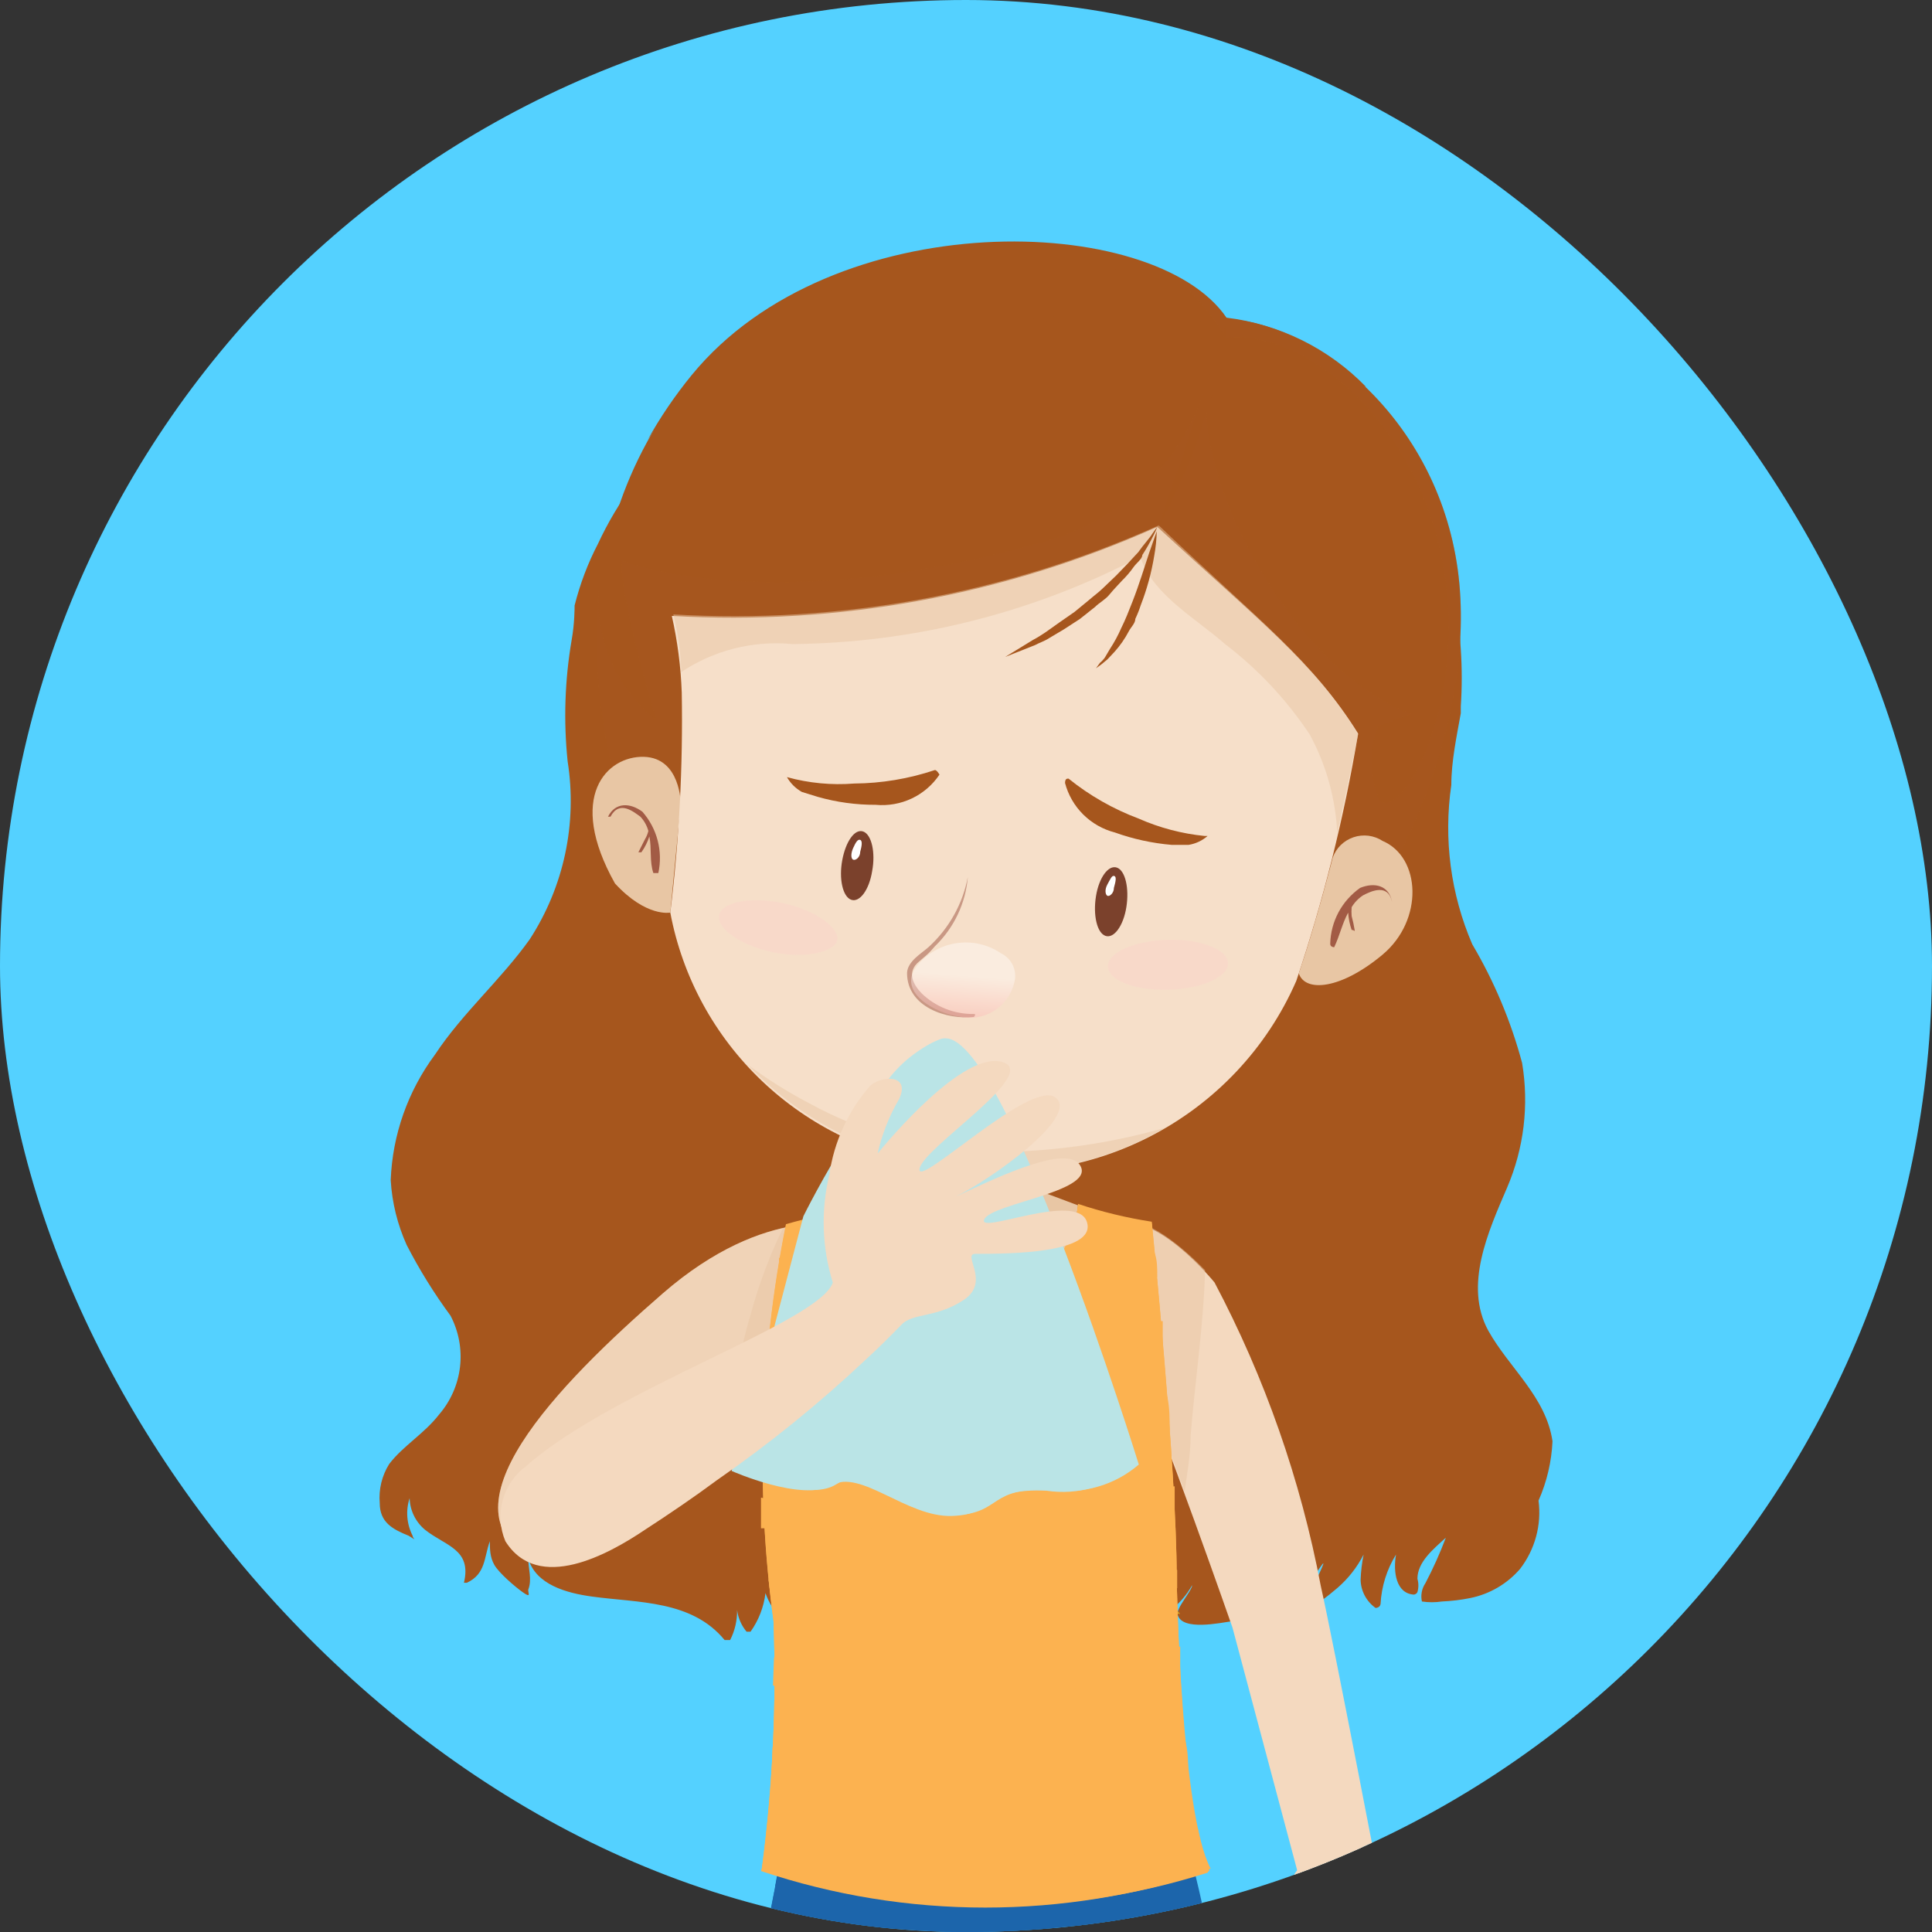 <svg width="56" height="56" viewBox="0 0 56 56" fill="none" xmlns="http://www.w3.org/2000/svg">
<rect x="0" y="0" width="56" height="56" fill="#333333" stroke="none"/>
<g clip-path="url(#clip0_12164_11)">
<rect width="56" height="56" rx="28" fill="#54D1FF"/>
<path d="M45 41.776C44.812 40.486 43.743 39.654 43.136 38.565C42.428 37.261 43.136 35.698 43.685 34.422C44.173 33.284 44.323 32.031 44.119 30.81C43.796 29.604 43.31 28.446 42.674 27.37C42.048 25.916 41.838 24.319 42.067 22.754C42.067 22.066 42.226 21.321 42.342 20.675V20.475C42.378 19.926 42.378 19.375 42.342 18.826C42.293 17.931 42.133 17.045 41.865 16.189C41.627 15.814 41.34 15.472 41.013 15.171C40.53 14.644 39.998 14.164 39.423 13.738C38.816 13.362 38.178 13.036 37.517 12.763C36.165 12.116 34.738 11.634 33.269 11.329C31.507 11.014 29.787 10.699 27.996 10.555C25.107 10.312 22.015 10.555 19.718 12.534C18.713 13.439 17.903 14.536 17.334 15.759C17.038 16.328 16.811 16.929 16.655 17.551C16.655 17.622 16.655 18.081 16.569 18.554C16.371 19.714 16.332 20.895 16.453 22.066C16.737 23.861 16.346 25.698 15.355 27.226C14.517 28.402 13.405 29.362 12.61 30.566C11.823 31.625 11.375 32.893 11.325 34.207C11.363 34.856 11.52 35.492 11.787 36.085C12.155 36.801 12.58 37.486 13.058 38.135C13.297 38.591 13.393 39.108 13.334 39.619C13.274 40.13 13.063 40.611 12.726 41.002C12.292 41.561 11.686 41.905 11.281 42.435C11.069 42.774 10.973 43.171 11.007 43.568C11.007 44.127 11.382 44.328 11.845 44.514C11.845 44.514 11.845 44.514 11.96 44.586C12.076 44.657 11.96 44.586 11.96 44.514C11.787 44.176 11.756 43.785 11.873 43.425C11.878 43.6 11.92 43.773 11.997 43.931C12.075 44.09 12.185 44.23 12.321 44.342C12.914 44.815 13.679 44.901 13.448 45.876C13.448 45.876 13.448 45.876 13.535 45.876C14.084 45.618 14.026 45.145 14.199 44.672C14.199 44.901 14.199 45.13 14.329 45.36C14.46 45.589 14.922 45.99 15.167 46.162C15.413 46.334 15.297 46.162 15.312 46.076C15.427 45.775 15.312 45.474 15.312 45.173C15.528 45.933 16.424 46.177 17.161 46.277C18.505 46.463 20.05 46.377 21.004 47.538C21.004 47.538 21.134 47.538 21.163 47.538C21.301 47.268 21.37 46.968 21.365 46.664C21.394 46.896 21.489 47.115 21.64 47.295C21.64 47.295 21.726 47.295 21.755 47.295C21.991 46.963 22.139 46.579 22.188 46.177C22.286 46.459 22.449 46.714 22.665 46.922C23.13 47.247 23.655 47.476 24.211 47.596C25.323 48.055 25.063 47.08 25.165 46.306C25.165 46.678 25.309 47.209 25.54 47.324C25.771 47.438 26.262 47.137 26.508 46.951C26.93 46.608 27.27 46.177 27.505 45.689C27.508 45.642 27.508 45.594 27.505 45.546V45.933C27.46 46.074 27.397 46.209 27.317 46.334C27.129 46.635 26.884 46.894 26.667 47.18C26.667 47.18 26.667 47.281 26.667 47.309C27.16 47.474 27.685 47.518 28.198 47.438C28.738 47.427 29.268 47.29 29.744 47.037C30.147 46.805 30.493 46.487 30.755 46.105C30.748 46.148 30.748 46.191 30.755 46.234C30.755 46.807 30.423 46.764 30.235 47.08C30.466 47.467 31.304 46.994 31.564 46.836C31.889 46.63 32.169 46.362 32.388 46.048C32.274 46.366 32.097 46.658 31.868 46.908V47.008C32.258 47.395 33.529 47.008 33.905 46.693C34.172 46.492 34.393 46.238 34.555 45.947C34.555 46.105 34.078 46.621 34.136 46.807C34.266 47.281 35.378 47.037 35.696 46.994C36.42 46.865 37.094 46.543 37.647 46.062C37.798 45.941 37.942 45.812 38.08 45.675C38.239 45.503 38.542 44.958 38.21 45.675C38.066 45.976 37.805 46.177 37.675 46.492C37.675 46.492 37.675 46.492 37.675 46.564C38.008 46.707 38.528 46.22 38.759 46.033C39.076 45.761 39.336 45.43 39.525 45.059C39.476 45.3 39.447 45.544 39.438 45.79C39.441 45.95 39.482 46.107 39.557 46.249C39.633 46.391 39.74 46.513 39.871 46.607C39.871 46.607 40.001 46.607 40.016 46.492C40.043 45.985 40.197 45.492 40.464 45.059C40.377 45.56 40.464 46.191 40.984 46.22C41.005 46.217 41.026 46.209 41.044 46.197C41.061 46.184 41.075 46.167 41.085 46.148C41.121 46.022 41.121 45.888 41.085 45.761C41.085 45.274 41.547 44.901 41.908 44.571C41.738 45.022 41.54 45.463 41.316 45.89C41.264 45.967 41.228 46.054 41.211 46.145C41.193 46.236 41.195 46.33 41.215 46.42C41.406 46.449 41.601 46.449 41.793 46.42C42.069 46.408 42.345 46.375 42.616 46.32C43.179 46.206 43.688 45.908 44.061 45.474C44.494 44.91 44.687 44.2 44.595 43.496C44.836 42.952 44.973 42.369 45 41.776Z" fill="#A6561D"/>
<g style="mix-blend-mode:multiply" opacity="0.9">
<path d="M33.385 44.07C33.371 44.232 33.371 44.395 33.385 44.557C33.385 44.7 33.385 44.858 33.385 45.03V45.302C33.385 45.388 33.385 45.474 33.385 45.56C33.412 45.649 33.446 45.735 33.486 45.818C33.519 45.898 33.557 45.974 33.602 46.048L33.732 46.248C33.776 46.313 33.824 46.375 33.876 46.435L34.107 46.678C34.145 46.707 34.179 46.741 34.208 46.779H34.078C33.968 46.734 33.865 46.671 33.775 46.593C33.7 46.557 33.635 46.503 33.587 46.435C33.517 46.375 33.454 46.308 33.399 46.234C33.281 46.069 33.193 45.885 33.139 45.689C33.128 45.594 33.128 45.498 33.139 45.403C33.132 45.303 33.132 45.202 33.139 45.102C33.115 44.935 33.115 44.766 33.139 44.6C33.188 44.41 33.271 44.23 33.385 44.07Z" fill="#D8AF27"/>
</g>
<g style="mix-blend-mode:multiply" opacity="0.9">
<path d="M35.769 43.654C35.769 43.654 35.769 43.783 35.913 43.941C36.018 44.14 36.144 44.327 36.289 44.499C36.368 44.583 36.456 44.66 36.549 44.729L36.809 44.887L37.112 45.016H37.011C36.929 45.023 36.847 45.023 36.766 45.016H36.607C36.545 45.027 36.481 45.027 36.419 45.016C36.296 44.952 36.184 44.87 36.087 44.772C36.001 44.666 35.928 44.551 35.87 44.428C35.819 44.324 35.784 44.213 35.769 44.098C35.738 43.952 35.738 43.8 35.769 43.654Z" fill="#D8AF27"/>
</g>
<path d="M32.33 35.469C32.33 35.469 31.535 36.257 32.575 38.723C33.818 41.704 35.725 47.18 35.725 47.18L37.964 55.58L40.102 55.164C40.102 55.164 38.657 47.624 38.282 45.962C37.701 42.897 36.664 39.936 35.205 37.175C35.205 37.175 33.529 35.096 32.33 35.469Z" fill="#F4D9BF"/>
<g style="mix-blend-mode:multiply" opacity="0.5">
<path d="M34.511 41.618C34.641 39.998 34.887 38.422 34.93 36.816C34.395 36.272 33.24 35.182 32.33 35.383C32.33 35.383 31.535 36.171 32.575 38.637C33.11 39.927 33.76 41.661 34.338 43.224C34.41 42.722 34.511 42.163 34.511 41.618Z" fill="#E8C6A4"/>
</g>
<path d="M24.543 35.541C24.543 35.541 22.232 34.867 19.212 37.49C16.193 40.113 12.552 43.826 15.572 45.259C16.225 45.166 16.832 44.87 17.305 44.414C18.215 43.596 23.546 37.92 23.546 37.92L24.543 35.541Z" fill="#F4D9BF"/>
<g style="mix-blend-mode:multiply" opacity="0.3">
<path d="M24.543 35.541C24.543 35.541 22.232 34.867 19.212 37.49C16.193 40.113 12.552 43.826 15.572 45.259C16.225 45.166 16.832 44.87 17.305 44.414C18.215 43.596 23.546 37.92 23.546 37.92L24.543 35.541Z" fill="#E8C6A4"/>
</g>
<g style="mix-blend-mode:multiply" opacity="0.5">
<path d="M22.694 35.598C22.318 36.371 22.013 37.178 21.784 38.006C21.557 38.756 21.393 39.523 21.293 40.3L23.547 37.92L24.543 35.541C23.932 35.409 23.297 35.428 22.694 35.598Z" fill="#E8C6A4"/>
</g>
<path d="M29.152 73.097C30.766 73.061 32.377 72.932 33.977 72.71C35.176 72.557 36.348 72.238 37.459 71.764C36.649 64.941 34.916 54.562 34.266 53.301C30.496 54.342 26.524 54.436 22.708 53.573V53.702C22.347 54.405 20.787 65.557 20.093 72.108C23.012 73.053 26.096 73.39 29.152 73.097Z" fill="#1C65AB"/>
<g style="mix-blend-mode:multiply">
<path d="M23.72 56.111C24.163 55.877 24.668 55.787 25.165 55.853L27.288 55.982C28.139 56.068 28.995 56.068 29.845 55.982C30.536 55.856 31.238 55.793 31.94 55.795C32.792 55.867 32.995 56.684 33.067 57.229C33.428 59.952 35.061 70.818 35.046 71.492C35.046 71.793 35.046 72.094 35.046 72.38C35.884 72.237 36.7 71.986 37.473 71.635C36.664 64.812 34.931 54.434 34.281 53.172C30.511 54.219 26.537 54.307 22.723 53.43C22.726 53.478 22.726 53.526 22.723 53.574C22.3 55.35 21.982 57.15 21.77 58.963C22.189 57.876 22.857 56.9 23.72 56.111Z" fill="#1C65AB"/>
</g>
<g style="mix-blend-mode:multiply">
<path d="M24.789 55.251C25.901 55.365 27.014 55.423 28.126 55.437C30.344 55.535 32.565 55.303 34.714 54.749C34.612 54.258 34.462 53.778 34.266 53.315C30.496 54.362 26.522 54.451 22.709 53.574C22.711 53.621 22.711 53.669 22.709 53.717C22.593 54.042 22.51 54.378 22.463 54.72C23.205 55.019 23.99 55.198 24.789 55.251Z" fill="#1C65AB"/>
</g>
<path d="M27.519 38.078C28.428 38.131 29.323 37.834 30.017 37.249C30.711 36.665 31.152 35.837 31.247 34.938L30.943 34.824C29.831 34.394 29.499 34.394 29.499 33.763C29.499 33.132 29.412 32.731 29.412 32.731H27.057V33.777C27.057 34.422 26.942 34.652 24.962 35.01C24.898 35.383 24.915 35.765 25.013 36.13C25.111 36.495 25.288 36.836 25.531 37.127C25.773 37.418 26.077 37.654 26.42 37.818C26.763 37.982 27.138 38.071 27.519 38.078Z" fill="#E8C6A4"/>
<g style="mix-blend-mode:multiply" opacity="0.6">
<path d="M27.288 34.035C27.802 34.086 28.32 34.086 28.834 34.035L29.47 33.949C29.47 33.949 29.47 33.835 29.47 33.763C29.47 33.132 29.383 32.731 29.383 32.731H27.028V33.935L27.288 34.035Z" fill="#E8C6A4"/>
</g>
<path d="M35.017 54.276C34.237 52.556 34.107 45.976 34.107 45.675C34.107 42.565 33.385 35.412 33.385 35.412C32.659 35.3 31.943 35.128 31.247 34.895C31.152 35.794 30.711 36.622 30.017 37.206C29.323 37.791 28.428 38.088 27.519 38.035C27.138 38.033 26.761 37.95 26.415 37.79C26.068 37.63 25.761 37.398 25.514 37.109C25.267 36.821 25.086 36.482 24.983 36.117C24.88 35.752 24.858 35.37 24.919 34.996C24.198 35.123 23.485 35.285 22.781 35.483C22.023 39.26 21.901 43.135 22.42 46.951C22.51 49.345 22.399 51.742 22.087 54.118C26.265 55.566 30.805 55.621 35.017 54.276Z" fill="#FCB250"/>
<g style="mix-blend-mode:multiply">
<path d="M34.107 45.718C34.107 42.608 33.385 35.455 33.385 35.455C32.659 35.343 31.943 35.171 31.247 34.938C31.152 35.837 30.711 36.665 30.017 37.249C29.323 37.834 28.428 38.131 27.519 38.078C27.138 38.076 26.761 37.993 26.415 37.833C26.068 37.673 25.761 37.441 25.514 37.152C25.267 36.864 25.086 36.525 24.983 36.16C24.88 35.795 24.858 35.413 24.919 35.039C24.198 35.166 23.485 35.328 22.781 35.526C22.023 39.303 21.901 43.178 22.42 46.994C22.51 49.388 22.399 51.785 22.087 54.161C26.305 55.574 30.872 55.574 35.09 54.161C34.237 52.556 34.107 45.976 34.107 45.718ZM32.215 53.444C30.994 54.417 29.439 54.88 27.881 54.734C27.079 54.766 26.28 54.632 25.534 54.341C24.788 54.05 24.111 53.608 23.547 53.043C23.169 52.395 22.95 51.669 22.907 50.922C22.864 50.175 22.999 49.428 23.301 48.743C23.311 48.714 23.329 48.689 23.354 48.671C23.378 48.654 23.408 48.644 23.438 48.644C23.469 48.644 23.498 48.654 23.523 48.671C23.548 48.689 23.566 48.714 23.576 48.743C24.035 50.182 24.921 51.451 26.118 52.384C25.584 51.481 24.818 50.721 24.37 49.76C23.861 48.67 23.478 47.525 23.229 46.349C22.809 44.409 22.625 42.426 22.68 40.443C22.651 40.114 22.651 39.783 22.68 39.454C22.72 38.779 22.856 38.113 23.084 37.476C23.214 37.103 23.359 36.673 23.763 36.544C24.168 36.415 24.384 37.06 24.486 37.246C24.891 37.98 25.571 38.526 26.378 38.766C27.147 38.988 27.964 38.988 28.733 38.766C29.409 38.488 30.061 38.157 30.683 37.777C33.573 36.343 33.342 42.679 33.168 44.012C32.742 46.917 31.529 49.652 29.658 51.925C31.129 50.905 32.385 49.609 33.356 48.112C33.365 48.083 33.384 48.058 33.408 48.041C33.433 48.023 33.463 48.013 33.493 48.013C33.524 48.013 33.553 48.023 33.578 48.041C33.603 48.058 33.621 48.083 33.63 48.112C33.703 49.875 33.573 52.169 32.215 53.444Z" fill="#FCB250"/>
</g>
<g style="mix-blend-mode:multiply">
<path d="M25.381 37.003C25.295 36.859 25.237 36.716 25.165 36.573C24.301 36.606 23.436 36.568 22.579 36.458C22.579 36.587 22.579 36.73 22.579 36.888L25.381 37.003Z" fill="#FCB250"/>
</g>
<g style="mix-blend-mode:multiply">
<path d="M33.544 37.017C33.544 36.759 33.544 36.529 33.472 36.329H30.741C30.595 36.602 30.41 36.852 30.192 37.074C31.305 37.074 32.432 37.06 33.544 37.017Z" fill="#FCB250"/>
</g>
<g style="mix-blend-mode:multiply">
<path d="M25.844 39.325C27.288 39.21 28.733 39.153 30.178 39.11C31.348 39.11 32.518 39.11 33.703 38.995C33.703 38.751 33.703 38.522 33.703 38.293L29.816 38.393L25.295 38.551C24.329 38.579 23.363 38.531 22.405 38.407C22.405 38.708 22.405 39.038 22.304 39.382C23.484 39.456 24.667 39.437 25.844 39.325Z" fill="#FCB250"/>
</g>
<g style="mix-blend-mode:multiply">
<path d="M22.723 44.299C23.402 44.299 24.081 44.299 24.759 44.299C26.103 44.299 27.447 44.17 28.79 44.084L32.792 43.855H34.049C34.049 43.597 34.049 43.339 34.049 43.081C32.132 43.327 30.203 43.456 28.27 43.468C26.984 43.468 25.699 43.582 24.427 43.597C23.633 43.629 22.837 43.566 22.058 43.41C22.058 43.697 22.058 43.998 22.058 44.299H22.723Z" fill="#FCB250"/>
</g>
<g style="mix-blend-mode:multiply">
<path d="M22.607 46.521C23.29 46.643 23.98 46.715 24.673 46.736C26.045 46.808 27.419 46.808 28.79 46.736C30.582 46.624 32.363 46.389 34.121 46.033C34.121 45.847 34.121 45.733 34.121 45.704V45.503C31.935 45.759 29.735 45.893 27.534 45.904C26.262 45.904 24.991 45.99 23.72 45.904C23.236 45.889 22.754 45.846 22.275 45.776L22.362 46.435L22.607 46.521Z" fill="#FCB250"/>
</g>
<g style="mix-blend-mode:multiply">
<path d="M22.405 48.857C24.661 49.215 26.954 49.273 29.224 49.029C30.899 49.01 32.568 48.833 34.209 48.499C34.209 48.241 34.209 47.968 34.209 47.725C32.46 47.997 30.712 48.212 28.964 48.327C27.592 48.413 26.205 48.47 24.833 48.427C24.256 48.413 23.681 48.356 23.113 48.255C22.883 48.197 22.656 48.125 22.434 48.04L22.405 48.857Z" fill="#FCB250"/>
</g>
<g style="mix-blend-mode:multiply">
<path d="M24.804 52.111C26.119 52.245 27.442 52.279 28.762 52.212C30.38 52.083 31.984 51.81 33.587 51.552L34.44 51.409C34.44 51.079 34.44 50.735 34.339 50.391L33.371 50.534C31.854 50.721 30.337 50.864 28.806 50.907C27.274 50.95 26.046 50.907 24.674 50.907C23.907 50.874 23.144 50.783 22.391 50.635V51.667C23.173 51.916 23.984 52.065 24.804 52.111Z" fill="#FCB250"/>
</g>
<g style="mix-blend-mode:multiply">
<path d="M29.252 53.817C26.89 54.064 24.501 53.765 22.275 52.943C22.251 53.379 22.178 53.812 22.058 54.233C26.275 55.645 30.843 55.645 35.06 54.233C34.908 53.844 34.797 53.44 34.728 53.029C32.96 53.592 31.109 53.858 29.252 53.817Z" fill="#FCB250"/>
</g>
<g style="mix-blend-mode:multiply">
<path d="M24.861 41.919C26.464 41.919 28.082 41.919 29.7 41.805C31.318 41.69 32.503 41.604 33.904 41.461C33.904 41.131 33.904 40.787 33.832 40.472C31.991 40.675 30.137 40.757 28.285 40.715C27.071 40.715 25.858 40.816 24.644 40.859C23.794 40.923 22.94 40.88 22.101 40.73C22.101 41.045 22.101 41.36 22.101 41.69C23.011 41.858 23.936 41.935 24.861 41.919Z" fill="#FCB250"/>
</g>
<path d="M42.299 16.905C41.88 12.447 38.398 9.437 35.552 9.236C33.457 6.169 24.125 5.925 20.05 10.899C15.977 15.873 17.031 21.98 19.429 26.452C19.687 24.336 19.798 22.205 19.762 20.073C19.734 19.326 19.637 18.582 19.473 17.852C24.305 18.135 29.133 17.249 33.544 15.271C36.534 18.024 38.08 19.199 39.323 21.335C38.917 23.767 38.318 26.164 37.531 28.502C40.117 26.868 42.718 21.349 42.299 16.905Z" fill="#A6561D"/>
<g style="mix-blend-mode:screen">
<path d="M22.362 9.251C24.572 7.96 27.109 7.328 29.672 7.43C31.564 7.516 34.006 7.903 35.032 9.667C35.041 9.692 35.043 9.719 35.036 9.745C35.03 9.771 35.015 9.795 34.994 9.812C34.974 9.829 34.948 9.84 34.921 9.842C34.894 9.844 34.867 9.838 34.844 9.824C33.829 9.287 32.682 9.048 31.535 9.136C30.837 9.119 30.139 9.182 29.455 9.323C30.866 9.289 32.271 9.513 33.601 9.982C34.319 10.243 34.995 10.605 35.609 11.057C35.519 10.919 35.437 10.775 35.364 10.627C35.36 10.61 35.359 10.592 35.362 10.575C35.364 10.558 35.371 10.541 35.38 10.527C35.39 10.512 35.402 10.499 35.417 10.489C35.431 10.479 35.448 10.473 35.465 10.469C35.994 10.434 36.525 10.434 37.054 10.469C37.602 10.577 38.143 10.721 38.672 10.899C38.975 10.985 39.293 11.1 39.597 11.215C38.52 10.105 37.092 9.396 35.551 9.208C33.457 6.14 24.124 5.897 20.05 10.871C19.566 11.463 19.136 12.096 18.764 12.763C19.682 11.338 20.911 10.138 22.362 9.251Z" fill="#A6561D"/>
</g>
<g style="mix-blend-mode:multiply" opacity="0.5">
<g style="mix-blend-mode:multiply" opacity="0.5">
<path d="M42.299 16.906C41.88 12.448 38.398 9.437 35.552 9.237C35.141 8.69 34.6 8.251 33.978 7.961C34.591 8.488 35.117 9.107 35.538 9.796C37.864 9.523 41.158 12.319 41.851 16.504C42.544 20.69 40.406 24.087 39.944 23.098C39.701 22.441 39.701 21.72 39.944 21.063L40.898 20.69C37.56 19.457 34.454 13.881 35.032 10.928C34.74 12.013 34.181 13.008 33.404 13.824C32.627 14.64 31.657 15.251 30.583 15.601C22.362 18.024 18.028 16.246 18.028 16.246C18.028 16.246 17.855 16.934 19.025 20.876C18.464 20.426 18.018 19.849 17.727 19.193C17.436 18.537 17.306 17.822 17.349 17.106C17.076 20.354 17.785 23.608 19.386 26.453C19.644 24.336 19.755 22.205 19.719 20.074C19.691 19.326 19.594 18.582 19.43 17.852C24.261 18.135 29.09 17.249 33.501 15.272C36.491 18.024 38.037 19.199 39.279 21.335C38.874 23.767 38.275 26.164 37.488 28.502C40.117 26.868 42.718 21.349 42.299 16.906Z" fill="#A6561D"/>
</g>
</g>
<path d="M19.732 23.299C19.732 23.299 19.732 21.966 18.663 21.937C17.594 21.908 16.409 23.084 17.825 25.607C18.735 26.596 19.429 26.452 19.429 26.452L19.732 23.299Z" fill="#E8C6A4"/>
<path d="M38.629 24.861C38.678 24.724 38.757 24.598 38.861 24.496C38.966 24.393 39.093 24.315 39.232 24.268C39.371 24.221 39.519 24.206 39.665 24.224C39.811 24.243 39.951 24.294 40.074 24.374C41.186 24.847 41.273 26.668 40.074 27.671C38.875 28.674 37.835 28.775 37.647 28.216C38.167 26.682 38.629 24.861 38.629 24.861Z" fill="#E8C6A4"/>
<g style="mix-blend-mode:multiply" opacity="0.7">
<path d="M18.62 23.528C18.273 23.27 17.84 23.242 17.623 23.672C17.623 23.672 17.623 23.672 17.695 23.672C17.955 23.184 18.36 23.528 18.562 23.672C18.672 23.79 18.752 23.932 18.793 24.087C18.772 24.173 18.738 24.255 18.692 24.331L18.504 24.704C18.504 24.704 18.577 24.704 18.591 24.704C18.691 24.563 18.769 24.409 18.822 24.245C18.895 24.603 18.822 24.962 18.938 25.306C18.938 25.306 19.068 25.306 19.082 25.306C19.15 24.994 19.143 24.671 19.063 24.363C18.983 24.054 18.831 23.768 18.62 23.528Z" fill="#842D1C"/>
</g>
<g style="mix-blend-mode:multiply" opacity="0.7">
<path d="M39.424 25.736C39.843 25.564 40.261 25.664 40.348 26.137C40.233 25.607 39.756 25.822 39.51 25.951C39.375 26.039 39.261 26.157 39.178 26.295C39.171 26.381 39.171 26.467 39.178 26.553C39.214 26.685 39.243 26.819 39.265 26.954C39.265 27.026 39.265 26.954 39.178 26.954C39.122 26.792 39.088 26.623 39.077 26.453C38.904 26.768 38.831 27.126 38.672 27.456C38.672 27.456 38.557 27.456 38.557 27.356C38.565 27.037 38.647 26.725 38.797 26.444C38.948 26.163 39.162 25.921 39.424 25.736Z" fill="#842D1C"/>
</g>
<path d="M33.544 15.271C29.133 17.249 24.304 18.135 19.473 17.852C19.637 18.582 19.734 19.326 19.761 20.074C19.798 22.205 19.687 24.336 19.429 26.453C19.779 28.316 20.708 30.023 22.087 31.334C23.466 32.646 25.224 33.495 27.115 33.763C29.211 34.214 31.4 33.928 33.307 32.956C35.215 31.983 36.723 30.384 37.574 28.431C38.361 26.092 38.96 23.695 39.366 21.263C38.08 19.199 36.534 18.024 33.544 15.271Z" fill="#F6DFC9"/>
<g style="mix-blend-mode:multiply" opacity="0.5">
<path d="M19.718 19.5C20.67 18.853 21.82 18.559 22.969 18.669C26.425 18.636 29.825 17.796 32.894 16.218C32.906 16.205 32.92 16.195 32.936 16.188C32.953 16.181 32.97 16.178 32.987 16.178C33.005 16.178 33.022 16.181 33.039 16.188C33.055 16.195 33.069 16.205 33.081 16.218C33.457 17.264 34.699 17.952 35.508 18.669C36.468 19.402 37.298 20.289 37.964 21.292C38.443 22.176 38.715 23.156 38.759 24.159C38.918 23.442 39.106 22.553 39.366 21.292C38.08 19.156 36.476 17.981 33.587 15.229C29.176 17.206 24.348 18.092 19.516 17.809C19.651 18.349 19.728 18.901 19.747 19.457L19.718 19.5Z" fill="#E8C6A4"/>
</g>
<g style="mix-blend-mode:multiply" opacity="0.5">
<path d="M28.949 33.39C27.012 33.386 25.108 32.893 23.416 31.957C22.811 31.638 22.232 31.274 21.683 30.867C23.121 32.397 25.033 33.406 27.115 33.734C29.388 34.237 31.769 33.863 33.775 32.688C32.205 33.136 30.582 33.372 28.949 33.39Z" fill="#E8C6A4"/>
</g>
<path d="M33.544 15.271C33.515 15.35 33.481 15.427 33.443 15.501C33.343 15.703 33.233 15.899 33.11 16.088C33.11 16.203 32.937 16.318 32.85 16.447C32.752 16.586 32.64 16.715 32.518 16.834C32.402 16.963 32.272 17.092 32.157 17.235C32.041 17.379 31.868 17.465 31.738 17.594L31.305 17.938L30.842 18.239L30.409 18.497C30.279 18.583 30.134 18.626 30.004 18.697L29.137 19.041L29.932 18.554C30.062 18.485 30.187 18.408 30.308 18.325L30.712 18.038L31.145 17.737L31.564 17.393C31.695 17.278 31.853 17.164 31.969 17.049L32.359 16.676L32.691 16.332L32.995 16.003C33.154 15.773 33.312 15.616 33.399 15.472L33.544 15.271Z" fill="#A6561D"/>
<path d="M33.529 15.4C33.523 15.636 33.499 15.871 33.457 16.103C33.377 16.593 33.247 17.073 33.067 17.536C33.023 17.673 32.97 17.807 32.908 17.938C32.908 18.067 32.778 18.181 32.72 18.296C32.606 18.513 32.466 18.715 32.301 18.898L32.099 19.113L31.926 19.256L31.767 19.371L31.882 19.213C31.937 19.168 31.986 19.114 32.027 19.056L32.171 18.812C32.3 18.616 32.411 18.41 32.504 18.196C32.619 17.966 32.72 17.708 32.821 17.45C33.024 16.934 33.182 16.404 33.312 16.017L33.529 15.4Z" fill="#A6561D"/>
<path d="M35.552 9.237V9.509C35.552 9.681 35.552 9.939 35.422 10.226C35.292 10.512 35.277 10.856 35.191 11.215C35.104 11.573 34.959 11.96 34.844 12.333C34.728 12.706 34.728 12.72 34.656 12.906C34.584 13.093 34.526 13.265 34.454 13.437C34.382 13.609 34.151 14.096 34.035 14.368C33.775 14.913 33.587 15.271 33.587 15.271C33.587 15.271 33.703 14.884 33.891 14.311L34.237 13.365C34.309 13.193 34.353 13.007 34.41 12.82C34.468 12.634 34.541 12.447 34.598 12.261C34.656 12.075 34.844 11.501 34.959 11.157C35.075 10.813 35.191 10.469 35.277 10.183C35.364 9.896 35.451 9.667 35.508 9.509L35.552 9.237Z" fill="#A6561D"/>
<path d="M25.28 25.248C25.194 25.793 24.919 26.166 24.673 26.08C24.428 25.994 24.312 25.478 24.413 24.933C24.515 24.388 24.775 24.015 25.02 24.102C25.266 24.188 25.381 24.718 25.28 25.248Z" fill="#7B412C"/>
<path d="M24.934 24.689C24.934 24.847 24.804 24.947 24.732 24.919C24.659 24.89 24.659 24.732 24.732 24.575C24.804 24.417 24.862 24.317 24.934 24.345C25.006 24.374 24.977 24.532 24.934 24.689Z" fill="white"/>
<path d="M32.648 26.295C32.561 26.84 32.287 27.212 32.041 27.126C31.796 27.04 31.68 26.524 31.767 25.98C31.854 25.435 32.128 25.062 32.374 25.148C32.619 25.234 32.735 25.75 32.648 26.295Z" fill="#7B412C"/>
<path d="M32.287 25.736C32.287 25.893 32.157 25.994 32.099 25.965C32.041 25.936 32.012 25.793 32.099 25.635C32.186 25.478 32.229 25.363 32.301 25.392C32.373 25.42 32.33 25.578 32.287 25.736Z" fill="white"/>
<g style="mix-blend-mode:multiply" opacity="0.5">
<path d="M32.114 28.015C32.114 28.416 32.908 28.717 33.876 28.689C34.844 28.66 35.61 28.316 35.596 27.915C35.581 27.513 34.801 27.212 33.833 27.241C32.865 27.27 32.099 27.614 32.114 28.015Z" fill="#FAD4CA"/>
</g>
<g style="mix-blend-mode:multiply" opacity="0.5">
<path d="M20.845 26.524C20.758 26.911 21.452 27.399 22.391 27.599C23.33 27.8 24.182 27.599 24.269 27.255C24.355 26.911 23.648 26.381 22.709 26.18C21.77 25.98 20.932 26.137 20.845 26.524Z" fill="#FAD4CA"/>
</g>
<g style="mix-blend-mode:multiply" opacity="0.4">
<path d="M26.71 28.789C26.464 28.531 26.276 28.173 26.637 27.872C26.998 27.571 26.955 27.585 27.1 27.427C27.652 26.895 27.991 26.182 28.053 25.42C27.906 26.197 27.511 26.905 26.926 27.442C26.724 27.628 26.305 27.857 26.291 28.201C26.291 29.205 27.461 29.563 28.227 29.477C28.227 29.477 28.313 29.391 28.227 29.391C27.946 29.395 27.668 29.344 27.407 29.241C27.147 29.137 26.91 28.984 26.71 28.789Z" fill="#842D1C"/>
</g>
<path style="mix-blend-mode:multiply" opacity="0.4" d="M29.008 27.628C28.625 27.369 28.156 27.267 27.699 27.342C27.242 27.416 26.831 27.663 26.552 28.029C26.003 28.803 27.173 29.377 27.78 29.463C27.951 29.505 28.128 29.514 28.302 29.488C28.477 29.462 28.644 29.402 28.794 29.311C28.945 29.221 29.076 29.101 29.179 28.96C29.283 28.818 29.357 28.658 29.398 28.488C29.446 28.322 29.433 28.145 29.361 27.987C29.29 27.83 29.165 27.703 29.008 27.628Z" fill="url(#paint0_linear_12164_11)"/>
<path d="M27.086 22.324C26.336 22.574 25.551 22.705 24.76 22.711C24.104 22.763 23.444 22.7 22.81 22.525C22.912 22.705 23.062 22.854 23.243 22.955L23.706 23.098C24.25 23.253 24.815 23.33 25.381 23.328C25.741 23.361 26.102 23.298 26.428 23.144C26.753 22.99 27.031 22.751 27.231 22.453C27.231 22.453 27.144 22.295 27.086 22.324Z" fill="#A6561D"/>
<path d="M30.972 22.568C31.583 23.061 32.271 23.453 33.009 23.729C33.614 23.996 34.257 24.165 34.916 24.231H35.002C34.848 24.367 34.657 24.456 34.453 24.489H33.962C33.4 24.441 32.846 24.321 32.315 24.13C31.968 24.04 31.651 23.86 31.397 23.608C31.143 23.356 30.962 23.041 30.871 22.697C30.871 22.568 30.928 22.568 30.972 22.568Z" fill="#A6561D"/>
<path d="M23.286 35.254C23.286 35.254 25.612 30.523 27.331 30.108C29.05 29.692 33.009 42.45 33.009 42.45C32.666 42.746 32.263 42.965 31.826 43.091C31.389 43.218 30.93 43.248 30.481 43.181C28.646 43.095 29.036 43.855 27.736 43.912C26.436 43.969 25.078 42.478 24.24 43.023C23.402 43.568 21.35 42.607 21.35 42.607L23.286 35.254Z" fill="#BAE4E6"/>
<g style="mix-blend-mode:multiply">
<path d="M27.288 30.108C26.628 30.377 26.061 30.83 25.655 31.412C26.392 30.968 27.1 30.925 27.606 31.971C28.45 34.177 28.713 36.56 28.371 38.895C28.309 39.965 27.96 40.999 27.36 41.891C27.057 42.292 26.262 42.851 25.915 42.177C25.571 41.119 25.536 39.986 25.814 38.909C25.93 37.877 26.031 36.845 26.132 35.813C25.742 37.117 25.366 38.436 24.947 39.74C24.947 39.927 24.355 42.249 23.835 41.805C23.649 41.526 23.567 41.191 23.604 40.859C23.568 40.195 23.568 39.53 23.604 38.866C23.712 37.837 23.891 36.817 24.138 35.813C24.052 36.014 23.98 36.214 23.907 36.429C23.662 37.089 23.445 37.762 23.214 38.422C22.983 39.081 22.809 39.74 22.665 40.414C22.621 40.933 22.509 41.444 22.333 41.934C22.333 42.005 22.145 42.005 22.13 41.934C21.986 41.084 21.986 40.217 22.13 39.368L22.217 38.708L21.206 42.636C21.206 42.636 23.243 43.539 24.095 43.052C24.947 42.564 26.277 43.983 27.591 43.941C28.906 43.898 28.501 43.123 30.336 43.209C30.786 43.277 31.245 43.246 31.681 43.12C32.118 42.994 32.522 42.775 32.864 42.478C32.864 42.478 29.036 29.735 27.288 30.108Z" fill="#BAE4E6"/>
</g>
<path d="M28.285 36.343C29.166 36.343 31.781 36.343 31.507 35.426C31.232 34.509 28.3 35.813 28.531 35.34C28.762 34.867 31.897 34.523 31.276 33.734C30.799 33.161 28.574 34.294 27.707 34.681C28.661 34.222 31.305 32.373 30.597 31.814C29.889 31.255 26.552 34.494 26.653 33.878C26.754 33.261 30.178 31.111 29.051 30.782C27.924 30.452 25.757 33.046 25.439 33.434C25.564 32.879 25.773 32.347 26.061 31.857C26.393 31.154 25.598 31.154 25.223 31.47C24.586 32.199 24.174 33.095 24.038 34.05C23.79 35.082 23.824 36.161 24.139 37.175C23.763 38.322 17.782 40.257 15.254 42.493C14.922 42.737 14.682 43.084 14.572 43.479C14.463 43.873 14.489 44.294 14.648 44.672C15.601 46.191 17.652 45.044 18.693 44.342C19.4 43.883 20.137 43.382 20.773 42.909C22.304 41.847 23.753 40.673 25.107 39.397C25.468 39.067 25.8 38.737 26.133 38.393C26.465 38.049 27.144 38.207 27.939 37.676C28.733 37.146 27.852 36.329 28.285 36.343Z" fill="#F4D9BF"/>
<path d="M43.483 57.96C43.331 57.345 43.017 56.781 42.573 56.326C42.241 55.876 41.884 55.445 41.504 55.035C41.076 54.414 40.487 53.919 39.799 53.602C39.497 53.52 39.181 53.499 38.871 53.541C38.561 53.583 38.262 53.687 37.993 53.846C37.769 53.993 37.584 54.194 37.456 54.428C37.327 54.663 37.259 54.926 37.257 55.193C37.221 55.699 37.148 56.202 37.04 56.698C36.905 57.06 36.789 57.428 36.693 57.802C36.693 58.017 36.592 58.39 36.809 58.533C37.025 58.676 37.473 58.289 37.56 58.06C37.647 57.831 37.704 57.128 38.051 56.999C38.643 56.784 39.048 58.203 39.12 58.562C39.131 59.044 39.189 59.524 39.294 59.995C39.366 60.167 39.525 60.397 39.727 60.325C39.929 60.253 40.059 59.952 40.088 59.766C40.216 59.045 40.131 58.303 39.843 57.63C40.21 58.135 40.502 58.69 40.709 59.279C40.709 59.465 40.912 60.311 41.302 60.067C41.692 59.823 41.533 59.25 41.504 58.949C41.364 58.355 41.135 57.785 40.825 57.257C41.294 57.863 41.705 58.511 42.053 59.193C42.154 59.364 42.327 59.68 42.515 59.436C42.703 59.193 42.515 58.275 42.428 58.003C42.334 57.667 42.155 57.362 41.908 57.114C42.428 57.257 42.66 58.003 43.05 58.462C43.44 58.92 43.526 58.218 43.483 57.96Z" fill="#F4D9BF"/>
</g>
<defs>
<linearGradient id="paint0_linear_12164_11" x1="24.578" y1="28.005" x2="24.305" y2="31.417" gradientUnits="userSpaceOnUse">
<stop stop-color="white"/>
<stop offset="1" stop-color="#FA2A25"/>
</linearGradient>
<clipPath id="clip0_12164_11">
<rect width="56" height="56" rx="28" fill="white"/>
</clipPath>
</defs>
</svg>
